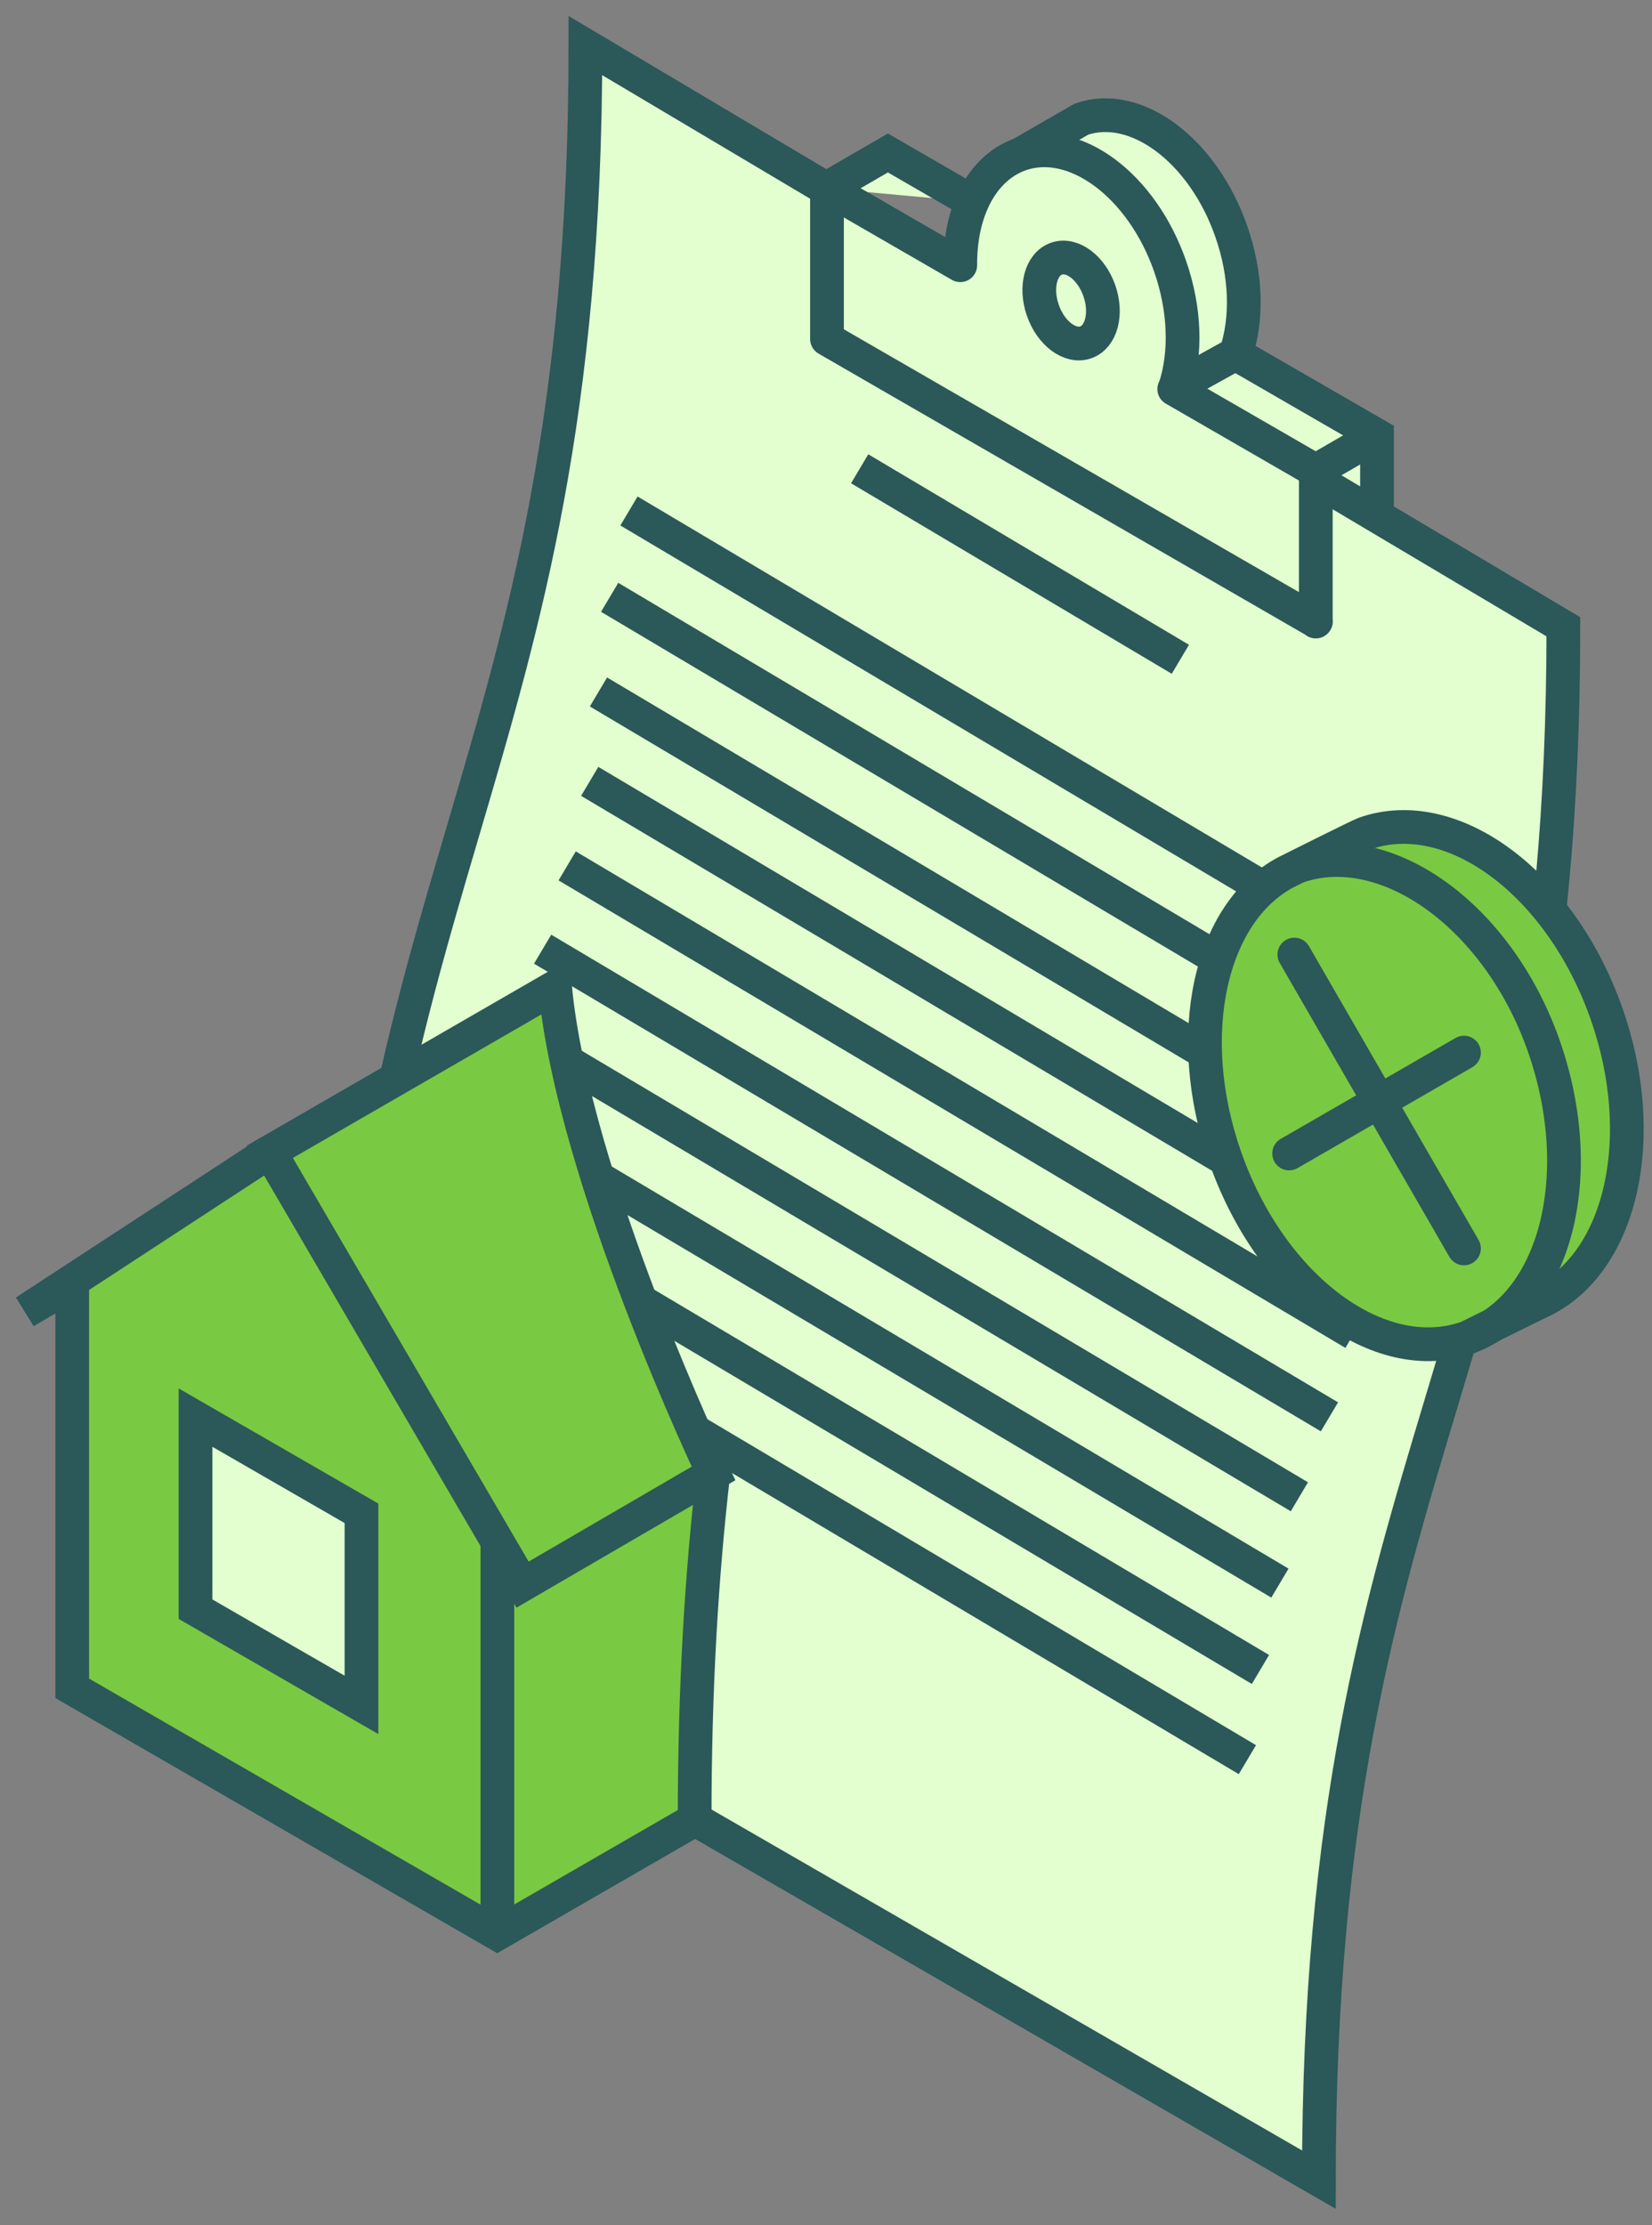 <svg width="98" height="132" viewBox="0 0 98 132" fill="none" xmlns="http://www.w3.org/2000/svg">
  <rect x="0" y="0" width="98" height="132" fill="#808080" stroke="none"/>
  <path d="M78.057 36.871L81.687 34.778V25.834L73.307 20.993C73.999 18.964 73.963 16.335 73.034 13.705C71.36 8.91 67.375 5.944 64.145 7.072L60.515 9.165" fill="#E3FFD0"/>
  <path d="M78.057 36.871L81.687 34.778V25.834L73.307 20.993C73.999 18.964 73.963 16.335 73.034 13.705C71.36 8.91 67.375 5.944 64.145 7.072L60.515 9.165" stroke="#2B5859" stroke-width="2" stroke-miterlimit="10"/>
  <path d="M57.676 11.968L52.671 9.074L49.041 11.176" fill="#E3FFD0"/>
  <path d="M57.676 11.968L52.671 9.074L49.041 11.176" stroke="#2B5859" stroke-width="2" stroke-miterlimit="10"/>
  <path d="M73.298 20.984L69.704 22.977" stroke="#2B5859" stroke-width="2" stroke-miterlimit="10"/>
  <path d="M92.742 37.18C92.742 81.045 78.239 85.43 78.239 129.295L20.226 95.803C20.226 51.938 34.729 46.57 34.729 2.705L92.742 37.18Z" fill="#E3FFD0" stroke="#2B5859" stroke-width="2" stroke-miterlimit="10"/>
  <path d="M78.056 36.871V27.927L69.658 23.077L69.713 22.977C70.368 20.966 70.313 18.373 69.412 15.789C67.738 10.994 63.753 8.028 60.523 9.156C59.258 9.602 58.285 10.612 57.684 11.959C57.202 13.032 56.956 14.333 56.965 15.734L49.059 11.167V20.111L78.065 36.861L78.056 36.871Z" fill="#E3FFD0" stroke="#2B5859" stroke-width="2" stroke-linecap="round" stroke-linejoin="round"/>
  <path d="M78.057 27.918L81.678 25.825" stroke="#2B5859" stroke-width="2" stroke-miterlimit="10"/>
  <path d="M37.312 30.311L83.998 58.052" stroke="#2B5859" stroke-width="2" stroke-miterlimit="10"/>
  <path d="M36.166 35.433L82.842 63.175" stroke="#2B5859" stroke-width="2" stroke-miterlimit="10"/>
  <path d="M35.502 41.047L82.178 68.789" stroke="#2B5859" stroke-width="2" stroke-miterlimit="10"/>
  <path d="M34.983 46.351L81.659 74.084" stroke="#2B5859" stroke-width="2" stroke-miterlimit="10"/>
  <path d="M33.645 51.365L80.322 79.098" stroke="#2B5859" stroke-width="2" stroke-miterlimit="10"/>
  <path d="M32.19 56.305L78.866 84.047" stroke="#2B5859" stroke-width="2" stroke-miterlimit="10"/>
  <path d="M30.406 61.055L77.082 88.788" stroke="#2B5859" stroke-width="2" stroke-miterlimit="10"/>
  <path d="M29.251 66.177L75.927 93.91" stroke="#2B5859" stroke-width="2" stroke-miterlimit="10"/>
  <path d="M28.096 71.3L74.772 99.033" stroke="#2B5859" stroke-width="2" stroke-miterlimit="10"/>
  <path d="M27.322 76.65L73.998 104.383" stroke="#2B5859" stroke-width="2" stroke-miterlimit="10"/>
  <path d="M50.997 27.808L70.022 39.109" stroke="#2B5859" stroke-width="2" stroke-miterlimit="10"/>
  <path d="M91.678 77.068C96.209 74.694 97.856 67.415 95.308 60.145C92.597 52.411 86.173 47.616 80.959 49.445C80.605 49.572 76.31 51.729 76.31 51.729C71.779 54.103 70.132 61.382 72.68 68.652C75.391 76.386 81.815 81.181 87.028 79.352L91.678 77.068Z" fill="#7AC942" stroke="#2B5859" stroke-width="2" stroke-miterlimit="10"/>
  <path d="M87.037 79.352C92.251 77.523 94.289 69.771 91.578 62.038C88.866 54.304 82.179 49.581 76.956 51.41" stroke="#2B5859" stroke-width="2" stroke-miterlimit="10"/>
  <path d="M76.783 56.624L86.846 74.057" stroke="#2B5859" stroke-width="2" stroke-miterlimit="10" stroke-linecap="round"/>
  <path d="M86.846 62.438L76.474 68.425" stroke="#2B5859" stroke-width="2" stroke-miterlimit="10" stroke-linecap="round"/>
  <path d="M15.995 68.325L1.491 77.805L4.285 76.168V100.152L29.497 114.71L41.207 107.949C41.207 100.088 41.625 93.364 42.317 87.405L18.324 68.325H15.985H15.995Z" fill="#7AC942" stroke="#2B5859" stroke-width="2" stroke-miterlimit="10"/>
  <path d="M29.506 114.71V91.09" stroke="#2B5859" stroke-width="2" stroke-miterlimit="10"/>
  <path d="M42.326 87.405C42.326 87.405 34.01 69.963 32.927 58.553L16.004 68.325L31 94L42.326 87.405Z" fill="#7AC942" stroke="#2B5859" stroke-width="2" stroke-miterlimit="10"/>
  <path d="M21.444 89.77V101.134L11.6 95.457V84.093L21.444 89.77Z" fill="#E3FFD0" stroke="#2B5859" stroke-width="2" stroke-miterlimit="10"/>
  <path d="M64.409 20.309C65.334 19.985 65.694 18.611 65.214 17.241C64.734 15.87 63.595 15.021 62.671 15.345C61.746 15.669 61.385 17.043 61.865 18.413C62.345 19.784 63.484 20.633 64.409 20.309Z" fill="#E3FFD0" stroke="#2B5859" stroke-width="2" stroke-miterlimit="10"/>
</svg>
